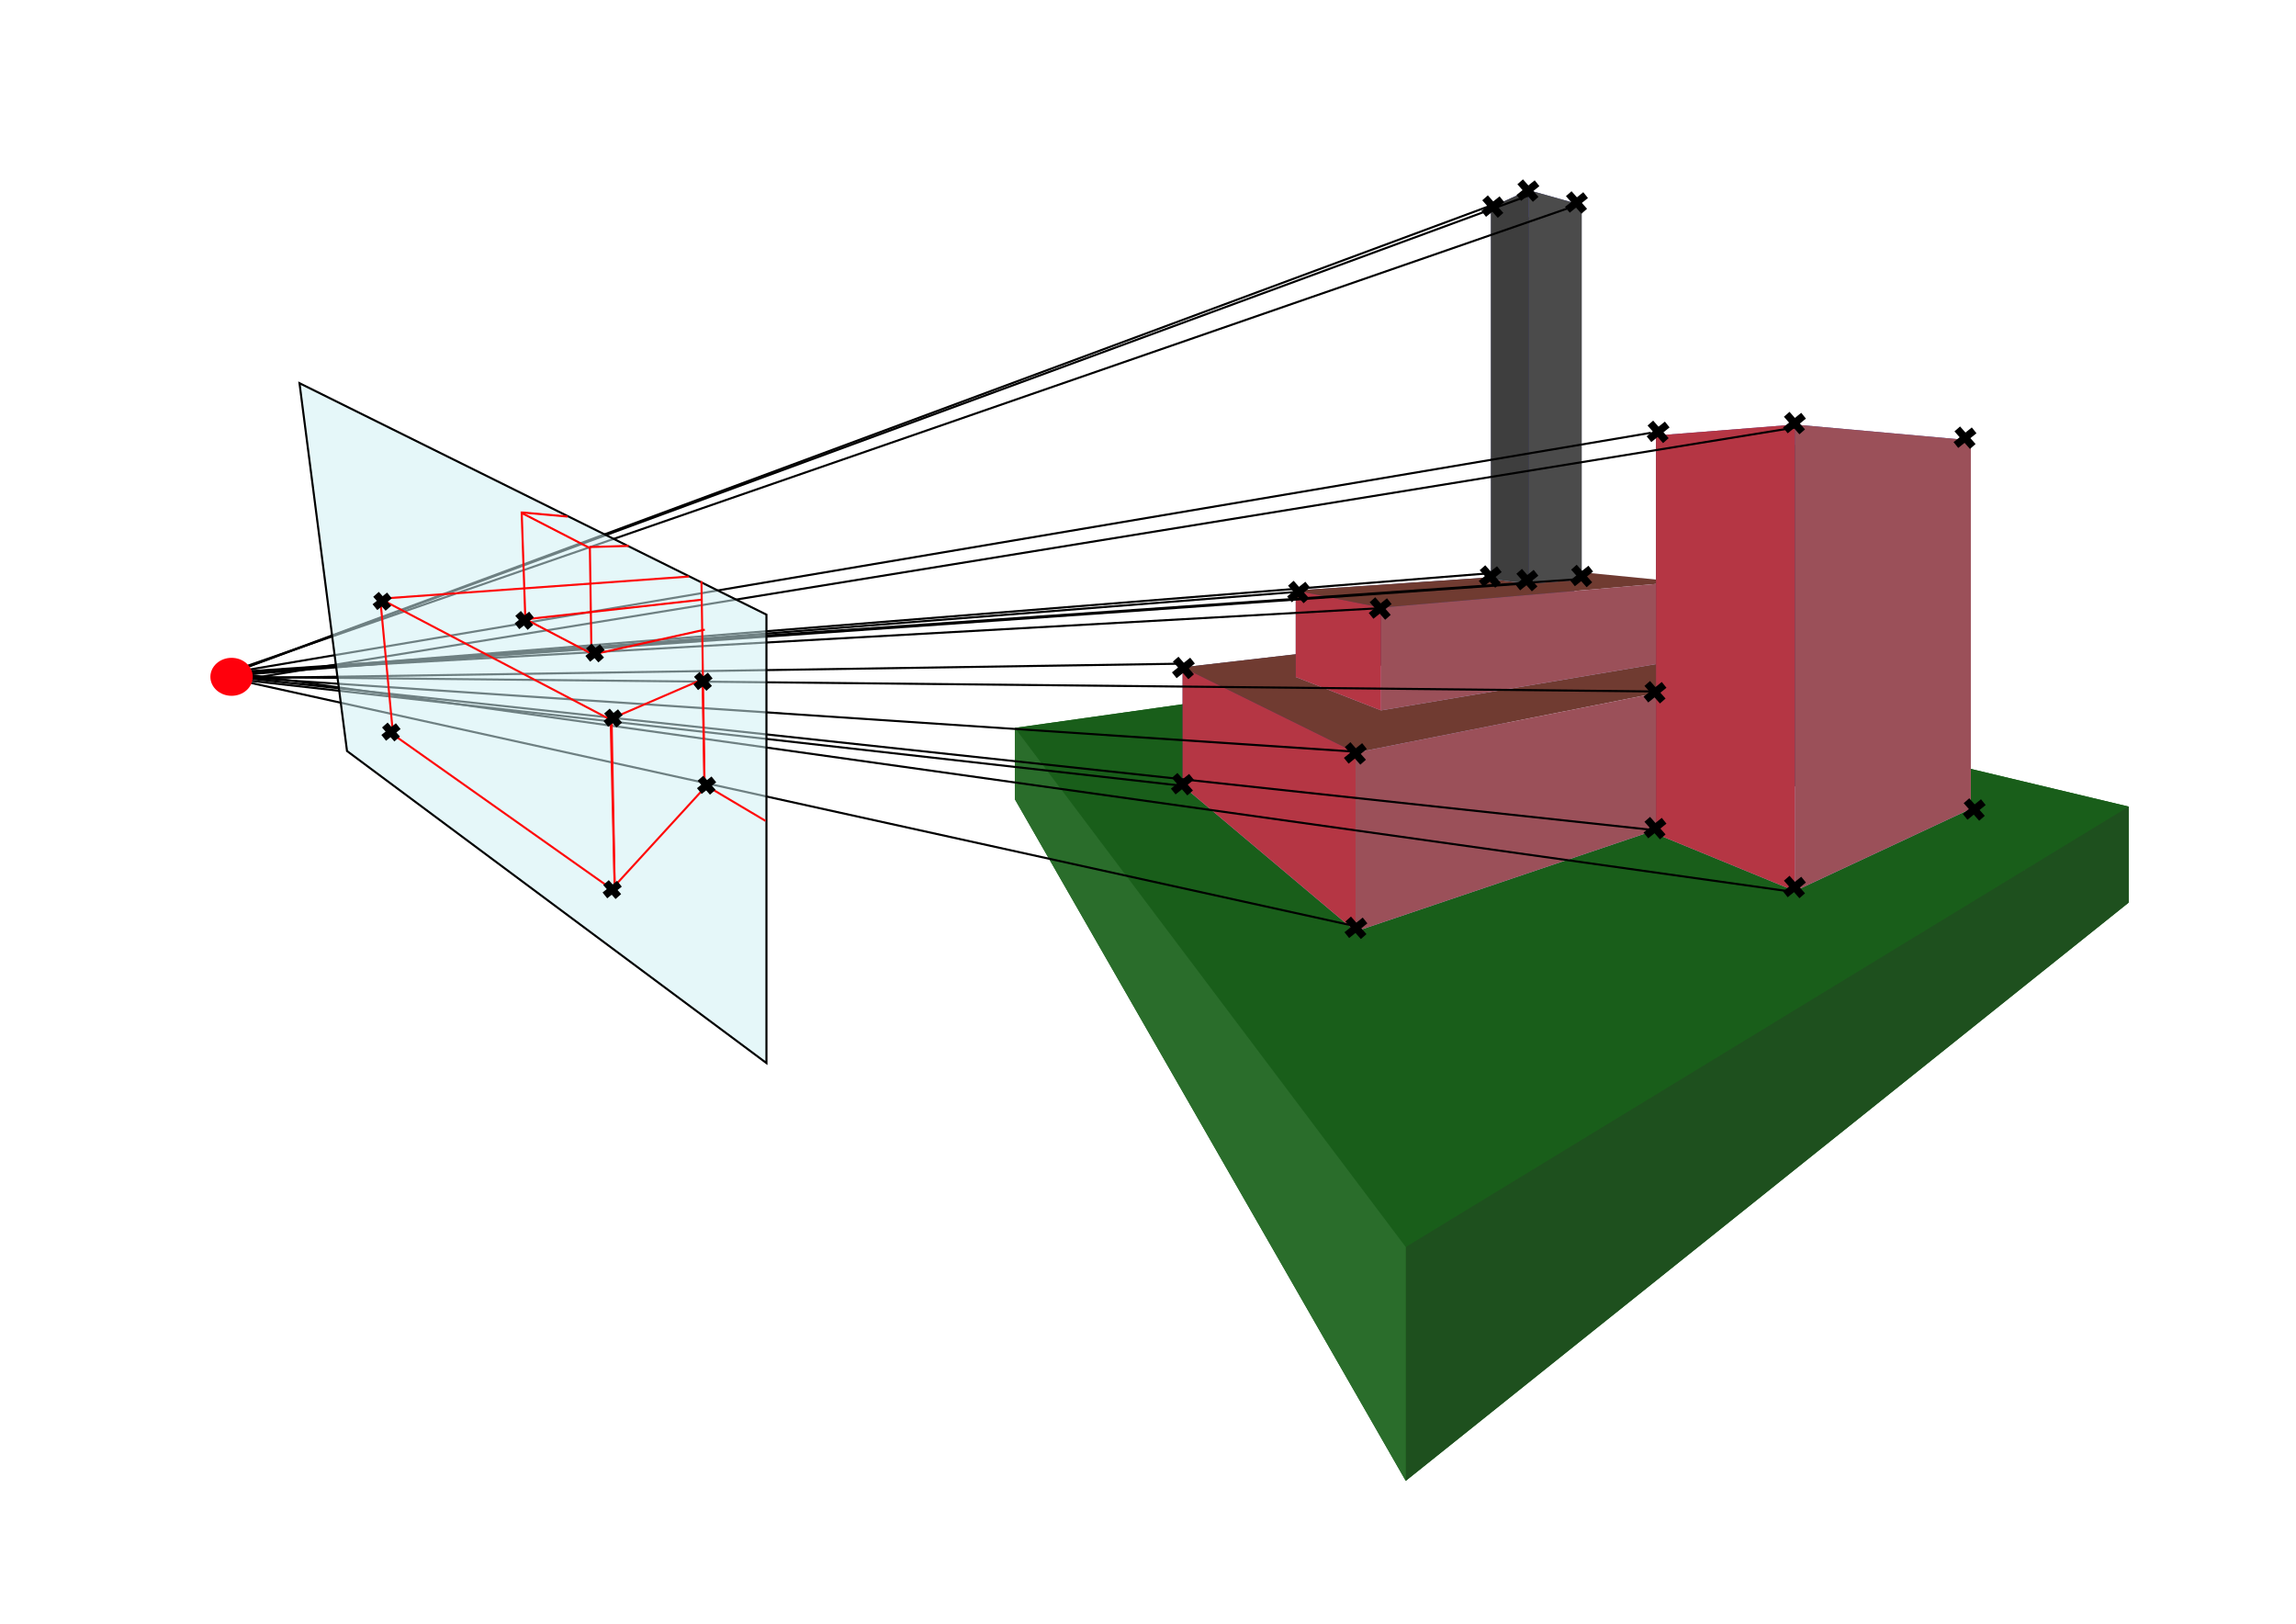 <?xml version="1.0" encoding="UTF-8" standalone="no"?>
<!-- Created with Inkscape (http://www.inkscape.org/) -->

<svg
   xmlns:dc="http://purl.org/dc/elements/1.1/"
   xmlns:cc="http://creativecommons.org/ns#"
   xmlns:rdf="http://www.w3.org/1999/02/22-rdf-syntax-ns#"
   xmlns:svg="http://www.w3.org/2000/svg"
   xmlns="http://www.w3.org/2000/svg"
   xmlns:sodipodi="http://sodipodi.sourceforge.net/DTD/sodipodi-0.dtd"
   xmlns:inkscape="http://www.inkscape.org/namespaces/inkscape"
   width="297mm"
   height="210mm"
   viewBox="0 0 297 210"
   version="1.1"
   id="svg8"
   sodipodi:docname="Projection1.svg"
   inkscape:version="0.92.4 (5da689c313, 2019-01-14)">
  <defs
     id="defs2">
    <inkscape:perspective
       sodipodi:type="inkscape:persp3d"
       inkscape:vp_x="93.560478 : 139.69501 : 1"
       inkscape:vp_y="0 : 779.28796 : 0"
       inkscape:vp_z="325.009 : 139.69501 : 1"
       inkscape:persp3d-origin="209.28474 : 112.41993 : 1"
       id="perspective831" />
  </defs>
  <sodipodi:namedview
     id="base"
     pagecolor="#ffffff"
     bordercolor="#666666"
     borderopacity="1.0"
     inkscape:pageopacity="0.0"
     inkscape:pageshadow="2"
     inkscape:zoom="0.98994949"
     inkscape:cx="511.14563"
     inkscape:cy="426.0267"
     inkscape:document-units="mm"
     inkscape:current-layer="layer1"
     showgrid="false"
     inkscape:window-width="1920"
     inkscape:window-height="1017"
     inkscape:window-x="-8"
     inkscape:window-y="-8"
     inkscape:window-maximized="1"
     inkscape:snap-global="false" />
  <g
     inkscape:label="Layer 1"
     inkscape:groupmode="layer"
     id="layer1"
     transform="translate(0,-87)">
    <path
       inkscape:connector-curvature="0"
       id="path1007"
       style="fill:#195e1a;fill-opacity:1;fill-rule:evenodd;stroke:none;stroke-width:2.842;stroke-linejoin:round;stroke-miterlimit:4;stroke-dasharray:7.294, 7.294;stroke-dashoffset:0;stroke-opacity:1"
       d="m 131.278,181.141 v 9.233 l 63.752,-11.804 v -6.42 z" />
    <path
       inkscape:connector-curvature="0"
       id="path1009"
       style="fill:#195e1a;fill-opacity:1;fill-rule:evenodd;stroke:none;stroke-width:2.842;stroke-linejoin:round;stroke-miterlimit:4;stroke-dasharray:7.294, 7.294;stroke-dashoffset:0;stroke-opacity:1"
       d="m 131.278,190.374 50.562,88.151 93.517,-74.788 -80.327,-25.167 z" />
    <path
       inkscape:connector-curvature="0"
       id="path1011"
       style="fill:#195e1a;fill-opacity:1;fill-rule:evenodd;stroke:none;stroke-width:2.842;stroke-linejoin:round;stroke-miterlimit:4;stroke-dasharray:7.294, 7.294;stroke-dashoffset:0;stroke-opacity:1"
       d="m 195.029,172.151 80.327,19.168 v 12.418 l -80.327,-25.167 z" />
    <path
       inkscape:connector-curvature="0"
       id="path1013"
       style="fill:#195e1a;fill-opacity:1;fill-rule:evenodd;stroke:none;stroke-width:2.842;stroke-linejoin:round;stroke-miterlimit:4;stroke-dasharray:7.294, 7.294;stroke-dashoffset:0;stroke-opacity:1"
       d="m 131.278,181.141 50.562,67.141 93.517,-56.963 -80.327,-19.168 z" />
    <path
       inkscape:connector-curvature="0"
       id="path1015"
       style="fill:#1e501e;fill-opacity:1;fill-rule:evenodd;stroke:none;stroke-width:2.842;stroke-linejoin:round;stroke-miterlimit:4;stroke-dasharray:7.294, 7.294;stroke-dashoffset:0;stroke-opacity:1"
       d="m 181.84,248.282 v 30.243 l 93.517,-74.788 v -12.418 z" />
    <path
       inkscape:connector-curvature="0"
       id="path1017"
       style="fill:#2a6d2b;fill-opacity:1;fill-rule:evenodd;stroke:none;stroke-width:2.842;stroke-linejoin:round;stroke-miterlimit:4;stroke-dasharray:7.294, 7.294;stroke-dashoffset:0;stroke-opacity:1"
       d="m 131.278,181.141 50.562,67.141 v 30.243 l -50.562,-88.151 z" />
    <path
       inkscape:connector-curvature="0"
       id="path933"
       style="fill:#353564;fill-opacity:1;fill-rule:evenodd;stroke:none;stroke-width:2.842;stroke-linejoin:round;stroke-miterlimit:4;stroke-dasharray:7.294, 7.294;stroke-dashoffset:0;stroke-opacity:1"
       d="m 152.977,173.307 v 15.319 l 41.451,-8.176 v -11.933 z" />
    <path
       inkscape:connector-curvature="0"
       id="path935"
       style="fill:#afafde;fill-opacity:1;fill-rule:evenodd;stroke:none;stroke-width:2.842;stroke-linejoin:round;stroke-miterlimit:4;stroke-dasharray:7.294, 7.294;stroke-dashoffset:0;stroke-opacity:1"
       d="m 152.977,188.626 22.373,18.844 49.526,-16.743 -30.448,-10.277 z" />
    <path
       inkscape:connector-curvature="0"
       id="path937"
       style="fill:#e9e9ff;fill-opacity:1;fill-rule:evenodd;stroke:none;stroke-width:2.842;stroke-linejoin:round;stroke-miterlimit:4;stroke-dasharray:7.294, 7.294;stroke-dashoffset:0;stroke-opacity:1"
       d="m 194.428,168.516 30.448,6.021 v 16.189 l -30.448,-10.277 z" />
    <path
       inkscape:connector-curvature="0"
       id="path939"
       style="fill:#703b31;fill-opacity:1;fill-rule:evenodd;stroke:none;stroke-width:2.842;stroke-linejoin:round;stroke-miterlimit:4;stroke-dasharray:7.294, 7.294;stroke-dashoffset:0;stroke-opacity:1"
       d="m 152.977,173.307 22.373,11.04 49.526,-9.809 -30.448,-6.021 z" />
    <path
       inkscape:connector-curvature="0"
       id="path941"
       style="fill:#9b5059;fill-opacity:1;fill-rule:evenodd;stroke:none;stroke-width:2.842;stroke-linejoin:round;stroke-miterlimit:4;stroke-dasharray:7.294, 7.294;stroke-dashoffset:0;stroke-opacity:1"
       d="m 175.35,184.346 v 23.123 l 49.526,-16.743 v -16.189 z" />
    <path
       inkscape:connector-curvature="0"
       id="path943"
       style="fill:#b53644;fill-opacity:1;fill-rule:evenodd;stroke:none;stroke-width:2.842;stroke-linejoin:round;stroke-miterlimit:4;stroke-dasharray:7.294, 7.294;stroke-dashoffset:0;stroke-opacity:1"
       d="m 152.977,173.307 22.373,11.04 v 23.123 l -22.373,-18.844 z" />
    <path
       inkscape:connector-curvature="0"
       id="path961"
       style="fill:#353564;fill-opacity:1;fill-rule:evenodd;stroke:none;stroke-width:2.842;stroke-linejoin:round;stroke-miterlimit:4;stroke-dasharray:7.294, 7.294;stroke-dashoffset:0;stroke-opacity:1"
       d="m 167.61,163.375 v 11.185 l 36.086,-4.785 v -8.851 z" />
    <path
       inkscape:connector-curvature="0"
       id="path963"
       style="fill:#afafde;fill-opacity:1;fill-rule:evenodd;stroke:none;stroke-width:2.842;stroke-linejoin:round;stroke-miterlimit:4;stroke-dasharray:7.294, 7.294;stroke-dashoffset:0;stroke-opacity:1"
       d="m 167.61,174.56 11.029,4.318 38.629,-6.501 -13.572,-2.601 z" />
    <path
       inkscape:connector-curvature="0"
       id="path965"
       style="fill:#e9e9ff;fill-opacity:1;fill-rule:evenodd;stroke:none;stroke-width:2.842;stroke-linejoin:round;stroke-miterlimit:4;stroke-dasharray:7.294, 7.294;stroke-dashoffset:0;stroke-opacity:1"
       d="m 203.696,160.925 13.572,1.332 v 10.12 l -13.572,-2.601 z" />
    <path
       inkscape:connector-curvature="0"
       id="path967"
       style="fill:#703b31;fill-opacity:1;fill-rule:evenodd;stroke:none;stroke-width:2.842;stroke-linejoin:round;stroke-miterlimit:4;stroke-dasharray:7.294, 7.294;stroke-dashoffset:0;stroke-opacity:1"
       d="m 167.61,163.375 11.029,2.211 38.629,-3.329 -13.572,-1.332 z" />
    <path
       inkscape:connector-curvature="0"
       id="path969"
       style="fill:#9b5059;fill-opacity:1;fill-rule:evenodd;stroke:none;stroke-width:2.842;stroke-linejoin:round;stroke-miterlimit:4;stroke-dasharray:7.294, 7.294;stroke-dashoffset:0;stroke-opacity:1"
       d="m 178.639,165.587 v 13.292 l 38.629,-6.501 v -10.12 z" />
    <path
       inkscape:connector-curvature="0"
       id="path971"
       style="fill:#b53644;fill-opacity:1;fill-rule:evenodd;stroke:none;stroke-width:2.842;stroke-linejoin:round;stroke-miterlimit:4;stroke-dasharray:7.294, 7.294;stroke-dashoffset:0;stroke-opacity:1"
       d="m 167.61,163.375 11.029,2.211 v 13.292 l -11.029,-4.318 z" />
    <path
       inkscape:connector-curvature="0"
       id="path947"
       style="fill:#353564;fill-opacity:1;fill-rule:evenodd;stroke:none;stroke-width:2.842;stroke-linejoin:round;stroke-miterlimit:4;stroke-dasharray:7.294, 7.294;stroke-dashoffset:0;stroke-opacity:1"
       d="m 214.213,143.328 v 51.526 l 23.379,-8 v -41.988 z" />
    <path
       inkscape:connector-curvature="0"
       id="path949"
       style="fill:#afafde;fill-opacity:1;fill-rule:evenodd;stroke:none;stroke-width:2.842;stroke-linejoin:round;stroke-miterlimit:4;stroke-dasharray:7.294, 7.294;stroke-dashoffset:0;stroke-opacity:1"
       d="m 214.213,194.853 17.968,7.385 22.759,-10.632 -17.348,-4.753 z" />
    <path
       inkscape:connector-curvature="0"
       id="path951"
       style="fill:#e9e9ff;fill-opacity:1;fill-rule:evenodd;stroke:none;stroke-width:2.842;stroke-linejoin:round;stroke-miterlimit:4;stroke-dasharray:7.294, 7.294;stroke-dashoffset:0;stroke-opacity:1"
       d="m 237.591,144.865 17.348,-0.914 v 47.655 l -17.348,-4.753 z" />
    <path
       inkscape:connector-curvature="0"
       id="path953"
       style="fill:#4d4d9f;fill-opacity:1;fill-rule:evenodd;stroke:none;stroke-width:2.842;stroke-linejoin:round;stroke-miterlimit:4;stroke-dasharray:7.294, 7.294;stroke-dashoffset:0;stroke-opacity:1"
       d="m 214.213,143.328 17.968,-1.42 22.759,2.044 -17.348,0.914 z" />
    <path
       inkscape:connector-curvature="0"
       id="path955"
       style="fill:#9b5059;fill-opacity:1;fill-rule:evenodd;stroke:none;stroke-width:2.842;stroke-linejoin:round;stroke-miterlimit:4;stroke-dasharray:7.294, 7.294;stroke-dashoffset:0;stroke-opacity:1"
       d="m 232.18,141.908 v 60.33 l 22.759,-10.632 v -47.655 z" />
    <path
       inkscape:connector-curvature="0"
       id="path957"
       style="fill:#b53644;fill-opacity:1;fill-rule:evenodd;stroke:none;stroke-width:2.842;stroke-linejoin:round;stroke-miterlimit:4;stroke-dasharray:7.294, 7.294;stroke-dashoffset:0;stroke-opacity:1"
       d="m 214.213,143.328 17.968,-1.42 v 60.33 l -17.968,-7.385 z" />
    <path
       inkscape:connector-curvature="0"
       id="path975"
       style="fill:#353564;fill-opacity:1;fill-rule:evenodd;stroke:none;stroke-width:2.842;stroke-linejoin:round;stroke-miterlimit:4;stroke-dasharray:7.294, 7.294;stroke-dashoffset:0;stroke-opacity:1"
       d="m 192.865,113.792 v 48.106 l 6.735,-0.468 v -45.911 z" />
    <path
       inkscape:connector-curvature="0"
       id="path977"
       style="fill:#afafde;fill-opacity:1;fill-rule:evenodd;stroke:none;stroke-width:2.842;stroke-linejoin:round;stroke-miterlimit:4;stroke-dasharray:7.294, 7.294;stroke-dashoffset:0;stroke-opacity:1"
       d="m 192.865,161.898 4.871,0.597 6.873,-0.523 -5.01,-0.542 z" />
    <path
       inkscape:connector-curvature="0"
       id="path979"
       style="fill:#e9e9ff;fill-opacity:1;fill-rule:evenodd;stroke:none;stroke-width:2.842;stroke-linejoin:round;stroke-miterlimit:4;stroke-dasharray:7.294, 7.294;stroke-dashoffset:0;stroke-opacity:1"
       d="m 199.6,115.518 5.01,-1.998 v 48.451 l -5.01,-0.542 z" />
    <path
       inkscape:connector-curvature="0"
       id="path981"
       style="fill:#4d4d9f;fill-opacity:1;fill-rule:evenodd;stroke:none;stroke-width:2.842;stroke-linejoin:round;stroke-miterlimit:4;stroke-dasharray:7.294, 7.294;stroke-dashoffset:0;stroke-opacity:1"
       d="m 192.865,113.792 4.871,-2.2 6.873,1.928 -5.01,1.998 z" />
    <path
       inkscape:connector-curvature="0"
       id="path983"
       style="fill:#4b4b4b;fill-opacity:1;fill-rule:evenodd;stroke:none;stroke-width:2.842;stroke-linejoin:round;stroke-miterlimit:4;stroke-dasharray:7.294, 7.294;stroke-dashoffset:0;stroke-opacity:1"
       d="m 197.736,111.592 v 50.902 l 6.873,-0.523 v -48.451 z" />
    <path
       inkscape:connector-curvature="0"
       id="path985"
       style="fill:#3e3e3e;fill-opacity:1;fill-rule:evenodd;stroke:none;stroke-width:2.842;stroke-linejoin:round;stroke-miterlimit:4;stroke-dasharray:7.294, 7.294;stroke-dashoffset:0;stroke-opacity:1"
       d="m 192.865,113.792 4.871,-2.2 v 50.902 l -4.871,-0.597 z" />
    <g
       id="g1039">
      <path
         inkscape:connector-curvature="0"
         id="path1033"
         d="m 174.321,183.307 2.005,2.272"
         style="fill:none;stroke:#000000;stroke-width:0.965;stroke-linecap:butt;stroke-linejoin:miter;stroke-opacity:1;stroke-miterlimit:4;stroke-dasharray:none" />
      <path
         style="fill:none;stroke:#000000;stroke-width:0.965;stroke-linecap:butt;stroke-linejoin:miter;stroke-miterlimit:4;stroke-dasharray:none;stroke-opacity:1"
         d="m 176.503,183.492 -2.36,1.9"
         id="path1035"
         inkscape:connector-curvature="0" />
    </g>
    <g
       transform="translate(-22.244,-11.055)"
       id="g1039-9">
      <path
         inkscape:connector-curvature="0"
         id="path1033-8"
         d="m 174.321,183.307 2.005,2.272"
         style="fill:none;stroke:#000000;stroke-width:0.965;stroke-linecap:butt;stroke-linejoin:miter;stroke-miterlimit:4;stroke-dasharray:none;stroke-opacity:1" />
      <path
         style="fill:none;stroke:#000000;stroke-width:0.965;stroke-linecap:butt;stroke-linejoin:miter;stroke-miterlimit:4;stroke-dasharray:none;stroke-opacity:1"
         d="m 176.503,183.492 -2.36,1.9"
         id="path1035-0"
         inkscape:connector-curvature="0" />
    </g>
    <g
       transform="translate(0.073,22.554)"
       id="g1039-9-8">
      <path
         inkscape:connector-curvature="0"
         id="path1033-8-4"
         d="m 174.321,183.307 2.005,2.272"
         style="fill:none;stroke:#000000;stroke-width:0.965;stroke-linecap:butt;stroke-linejoin:miter;stroke-miterlimit:4;stroke-dasharray:none;stroke-opacity:1" />
      <path
         style="fill:none;stroke:#000000;stroke-width:0.965;stroke-linecap:butt;stroke-linejoin:miter;stroke-miterlimit:4;stroke-dasharray:none;stroke-opacity:1"
         d="m 176.503,183.492 -2.36,1.9"
         id="path1035-0-6"
         inkscape:connector-curvature="0" />
    </g>
    <g
       transform="translate(-22.378,3.979)"
       id="g1039-9-8-1">
      <path
         inkscape:connector-curvature="0"
         id="path1033-8-4-2"
         d="m 174.321,183.307 2.005,2.272"
         style="fill:none;stroke:#000000;stroke-width:0.965;stroke-linecap:butt;stroke-linejoin:miter;stroke-miterlimit:4;stroke-dasharray:none;stroke-opacity:1" />
      <path
         style="fill:none;stroke:#000000;stroke-width:0.965;stroke-linecap:butt;stroke-linejoin:miter;stroke-miterlimit:4;stroke-dasharray:none;stroke-opacity:1"
         d="m 176.503,183.492 -2.36,1.9"
         id="path1035-0-6-7"
         inkscape:connector-curvature="0" />
    </g>
    <g
       transform="translate(-7.344,-20.877)"
       id="g1039-9-8-1-3">
      <path
         inkscape:connector-curvature="0"
         id="path1033-8-4-2-9"
         d="m 174.321,183.307 2.005,2.272"
         style="fill:none;stroke:#000000;stroke-width:0.965;stroke-linecap:butt;stroke-linejoin:miter;stroke-miterlimit:4;stroke-dasharray:none;stroke-opacity:1" />
      <path
         style="fill:none;stroke:#000000;stroke-width:0.965;stroke-linecap:butt;stroke-linejoin:miter;stroke-miterlimit:4;stroke-dasharray:none;stroke-opacity:1"
         d="m 176.503,183.492 -2.36,1.9"
         id="path1035-0-6-7-5"
         inkscape:connector-curvature="0" />
    </g>
    <g
       transform="translate(3.213,-18.739)"
       id="g1039-9-8-1-3-9">
      <path
         inkscape:connector-curvature="0"
         id="path1033-8-4-2-9-6"
         d="m 174.321,183.307 2.005,2.272"
         style="fill:none;stroke:#000000;stroke-width:0.965;stroke-linecap:butt;stroke-linejoin:miter;stroke-miterlimit:4;stroke-dasharray:none;stroke-opacity:1" />
      <path
         style="fill:none;stroke:#000000;stroke-width:0.965;stroke-linecap:butt;stroke-linejoin:miter;stroke-miterlimit:4;stroke-dasharray:none;stroke-opacity:1"
         d="m 176.503,183.492 -2.36,1.9"
         id="path1035-0-6-7-5-7"
         inkscape:connector-curvature="0" />
    </g>
    <g
       transform="translate(38.76,-7.914)"
       id="g1039-9-8-1-3-9-9">
      <path
         inkscape:connector-curvature="0"
         id="path1033-8-4-2-9-6-7"
         d="m 174.321,183.307 2.005,2.272"
         style="fill:none;stroke:#000000;stroke-width:0.965;stroke-linecap:butt;stroke-linejoin:miter;stroke-miterlimit:4;stroke-dasharray:none;stroke-opacity:1" />
      <path
         style="fill:none;stroke:#000000;stroke-width:0.965;stroke-linecap:butt;stroke-linejoin:miter;stroke-miterlimit:4;stroke-dasharray:none;stroke-opacity:1"
         d="m 176.503,183.492 -2.36,1.9"
         id="path1035-0-6-7-5-7-6"
         inkscape:connector-curvature="0" />
    </g>
    <g
       transform="translate(38.76,9.659)"
       id="g1039-9-8-1-3-9-9-6">
      <path
         inkscape:connector-curvature="0"
         id="path1033-8-4-2-9-6-7-5"
         d="m 174.321,183.307 2.005,2.272"
         style="fill:none;stroke:#000000;stroke-width:0.965;stroke-linecap:butt;stroke-linejoin:miter;stroke-miterlimit:4;stroke-dasharray:none;stroke-opacity:1" />
      <path
         style="fill:none;stroke:#000000;stroke-width:0.965;stroke-linecap:butt;stroke-linejoin:miter;stroke-miterlimit:4;stroke-dasharray:none;stroke-opacity:1"
         d="m 176.503,183.492 -2.36,1.9"
         id="path1035-0-6-7-5-7-6-5"
         inkscape:connector-curvature="0" />
    </g>
    <g
       transform="translate(17.445,-22.881)"
       id="g1039-9-8-1-3-9-9-6-5">
      <path
         inkscape:connector-curvature="0"
         id="path1033-8-4-2-9-6-7-5-8"
         d="m 174.321,183.307 2.005,2.272"
         style="fill:none;stroke:#000000;stroke-width:0.965;stroke-linecap:butt;stroke-linejoin:miter;stroke-miterlimit:4;stroke-dasharray:none;stroke-opacity:1" />
      <path
         style="fill:none;stroke:#000000;stroke-width:0.965;stroke-linecap:butt;stroke-linejoin:miter;stroke-miterlimit:4;stroke-dasharray:none;stroke-opacity:1"
         d="m 176.503,183.492 -2.36,1.9"
         id="path1035-0-6-7-5-7-6-5-3"
         inkscape:connector-curvature="0" />
    </g>
    <g
       transform="translate(22.189,-22.414)"
       id="g1039-9-8-1-3-9-9-6-5-8">
      <path
         inkscape:connector-curvature="0"
         id="path1033-8-4-2-9-6-7-5-8-9"
         d="m 174.321,183.307 2.005,2.272"
         style="fill:none;stroke:#000000;stroke-width:0.965;stroke-linecap:butt;stroke-linejoin:miter;stroke-miterlimit:4;stroke-dasharray:none;stroke-opacity:1" />
      <path
         style="fill:none;stroke:#000000;stroke-width:0.965;stroke-linecap:butt;stroke-linejoin:miter;stroke-miterlimit:4;stroke-dasharray:none;stroke-opacity:1"
         d="m 176.503,183.492 -2.36,1.9"
         id="path1035-0-6-7-5-7-6-5-3-1"
         inkscape:connector-curvature="0" />
    </g>
    <g
       transform="translate(29.272,-22.948)"
       id="g1039-9-8-1-3-9-9-6-5-8-9">
      <path
         inkscape:connector-curvature="0"
         id="path1033-8-4-2-9-6-7-5-8-9-1"
         d="m 174.321,183.307 2.005,2.272"
         style="fill:none;stroke:#000000;stroke-width:0.965;stroke-linecap:butt;stroke-linejoin:miter;stroke-miterlimit:4;stroke-dasharray:none;stroke-opacity:1" />
      <path
         style="fill:none;stroke:#000000;stroke-width:0.965;stroke-linecap:butt;stroke-linejoin:miter;stroke-miterlimit:4;stroke-dasharray:none;stroke-opacity:1"
         d="m 176.503,183.492 -2.36,1.9"
         id="path1035-0-6-7-5-7-6-5-3-1-3"
         inkscape:connector-curvature="0" />
    </g>
    <g
       transform="translate(17.779,-70.723)"
       id="g1039-9-8-1-3-9-9-6-5-8-9-7">
      <path
         inkscape:connector-curvature="0"
         id="path1033-8-4-2-9-6-7-5-8-9-1-6"
         d="m 174.321,183.307 2.005,2.272"
         style="fill:none;stroke:#000000;stroke-width:0.965;stroke-linecap:butt;stroke-linejoin:miter;stroke-miterlimit:4;stroke-dasharray:none;stroke-opacity:1" />
      <path
         style="fill:none;stroke:#000000;stroke-width:0.965;stroke-linecap:butt;stroke-linejoin:miter;stroke-miterlimit:4;stroke-dasharray:none;stroke-opacity:1"
         d="m 176.503,183.492 -2.36,1.9"
         id="path1035-0-6-7-5-7-6-5-3-1-3-9"
         inkscape:connector-curvature="0" />
    </g>
    <g
       transform="translate(22.323,-72.794)"
       id="g1039-9-8-1-3-9-9-6-5-8-9-7-4">
      <path
         inkscape:connector-curvature="0"
         id="path1033-8-4-2-9-6-7-5-8-9-1-6-8"
         d="m 174.321,183.307 2.005,2.272"
         style="fill:none;stroke:#000000;stroke-width:0.965;stroke-linecap:butt;stroke-linejoin:miter;stroke-miterlimit:4;stroke-dasharray:none;stroke-opacity:1" />
      <path
         style="fill:none;stroke:#000000;stroke-width:0.965;stroke-linecap:butt;stroke-linejoin:miter;stroke-miterlimit:4;stroke-dasharray:none;stroke-opacity:1"
         d="m 176.503,183.492 -2.36,1.9"
         id="path1035-0-6-7-5-7-6-5-3-1-3-9-7"
         inkscape:connector-curvature="0" />
    </g>
    <g
       transform="translate(28.604,-71.257)"
       id="g1039-9-8-1-3-9-9-6-5-8-9-7-4-2">
      <path
         inkscape:connector-curvature="0"
         id="path1033-8-4-2-9-6-7-5-8-9-1-6-8-0"
         d="m 174.321,183.307 2.005,2.272"
         style="fill:none;stroke:#000000;stroke-width:0.965;stroke-linecap:butt;stroke-linejoin:miter;stroke-miterlimit:4;stroke-dasharray:none;stroke-opacity:1" />
      <path
         style="fill:none;stroke:#000000;stroke-width:0.965;stroke-linecap:butt;stroke-linejoin:miter;stroke-miterlimit:4;stroke-dasharray:none;stroke-opacity:1"
         d="m 176.503,183.492 -2.36,1.9"
         id="path1035-0-6-7-5-7-6-5-3-1-3-9-7-6"
         inkscape:connector-curvature="0" />
    </g>
    <g
       transform="translate(39.161,-41.59)"
       id="g1039-9-8-1-3-9-9-6-5-8-9-7-4-2-6">
      <path
         inkscape:connector-curvature="0"
         id="path1033-8-4-2-9-6-7-5-8-9-1-6-8-0-0"
         d="m 174.321,183.307 2.005,2.272"
         style="fill:none;stroke:#000000;stroke-width:0.965;stroke-linecap:butt;stroke-linejoin:miter;stroke-miterlimit:4;stroke-dasharray:none;stroke-opacity:1" />
      <path
         style="fill:none;stroke:#000000;stroke-width:0.965;stroke-linecap:butt;stroke-linejoin:miter;stroke-miterlimit:4;stroke-dasharray:none;stroke-opacity:1"
         d="m 176.503,183.492 -2.36,1.9"
         id="path1035-0-6-7-5-7-6-5-3-1-3-9-7-6-2"
         inkscape:connector-curvature="0" />
    </g>
    <g
       transform="translate(56.801,-42.726)"
       id="g1039-9-8-1-3-9-9-6-5-8-9-7-4-2-6-9">
      <path
         inkscape:connector-curvature="0"
         id="path1033-8-4-2-9-6-7-5-8-9-1-6-8-0-0-6"
         d="m 174.321,183.307 2.005,2.272"
         style="fill:none;stroke:#000000;stroke-width:0.965;stroke-linecap:butt;stroke-linejoin:miter;stroke-miterlimit:4;stroke-dasharray:none;stroke-opacity:1" />
      <path
         style="fill:none;stroke:#000000;stroke-width:0.965;stroke-linecap:butt;stroke-linejoin:miter;stroke-miterlimit:4;stroke-dasharray:none;stroke-opacity:1"
         d="m 176.503,183.492 -2.36,1.9"
         id="path1035-0-6-7-5-7-6-5-3-1-3-9-7-6-2-1"
         inkscape:connector-curvature="0" />
    </g>
    <g
       transform="translate(78.863,-40.834)"
       id="g1039-9-8-1-3-9-9-6-5-8-9-7-4-2-6-9-1">
      <path
         inkscape:connector-curvature="0"
         id="path1033-8-4-2-9-6-7-5-8-9-1-6-8-0-0-6-8"
         d="m 174.321,183.307 2.005,2.272"
         style="fill:none;stroke:#000000;stroke-width:0.965;stroke-linecap:butt;stroke-linejoin:miter;stroke-miterlimit:4;stroke-dasharray:none;stroke-opacity:1" />
      <path
         style="fill:none;stroke:#000000;stroke-width:0.965;stroke-linecap:butt;stroke-linejoin:miter;stroke-miterlimit:4;stroke-dasharray:none;stroke-opacity:1"
         d="m 176.503,183.492 -2.36,1.9"
         id="path1035-0-6-7-5-7-6-5-3-1-3-9-7-6-2-1-4"
         inkscape:connector-curvature="0" />
    </g>
    <g
       transform="translate(56.801,17.276)"
       id="g1039-9-8-1-3-9-9-6-5-8-9-7-4-2-6-9-3">
      <path
         inkscape:connector-curvature="0"
         id="path1033-8-4-2-9-6-7-5-8-9-1-6-8-0-0-6-4"
         d="m 174.321,183.307 2.005,2.272"
         style="fill:none;stroke:#000000;stroke-width:0.965;stroke-linecap:butt;stroke-linejoin:miter;stroke-miterlimit:4;stroke-dasharray:none;stroke-opacity:1" />
      <path
         style="fill:none;stroke:#000000;stroke-width:0.965;stroke-linecap:butt;stroke-linejoin:miter;stroke-miterlimit:4;stroke-dasharray:none;stroke-opacity:1"
         d="m 176.503,183.492 -2.36,1.9"
         id="path1035-0-6-7-5-7-6-5-3-1-3-9-7-6-2-1-2"
         inkscape:connector-curvature="0" />
    </g>
    <g
       transform="translate(80.053,7.253)"
       id="g1039-9-8-1-3-9-9-6-5-8-9-7-4-2-6-9-3-4">
      <path
         inkscape:connector-curvature="0"
         id="path1033-8-4-2-9-6-7-5-8-9-1-6-8-0-0-6-4-6"
         d="m 174.321,183.307 2.005,2.272"
         style="fill:none;stroke:#000000;stroke-width:0.965;stroke-linecap:butt;stroke-linejoin:miter;stroke-miterlimit:4;stroke-dasharray:none;stroke-opacity:1" />
      <path
         style="fill:none;stroke:#000000;stroke-width:0.965;stroke-linecap:butt;stroke-linejoin:miter;stroke-miterlimit:4;stroke-dasharray:none;stroke-opacity:1"
         d="m 176.503,183.492 -2.36,1.9"
         id="path1035-0-6-7-5-7-6-5-3-1-3-9-7-6-2-1-2-7"
         inkscape:connector-curvature="0" />
    </g>
    <path
       style="fill:none;stroke:#000000;stroke-width:0.265px;stroke-linecap:butt;stroke-linejoin:miter;stroke-opacity:1"
       d="M 30.238,174.725 152.891,172.835"
       id="path1423"
       inkscape:connector-curvature="0"
       sodipodi:nodetypes="cc" />
    <path
       style="fill:none;stroke:#000000;stroke-width:0.265px;stroke-linecap:butt;stroke-linejoin:miter;stroke-opacity:1"
       d="M 30.333,174.819 152.797,188.615"
       id="path1423-2"
       inkscape:connector-curvature="0"
       sodipodi:nodetypes="cc" />
    <path
       style="fill:none;stroke:#000000;stroke-width:0.265px;stroke-linecap:butt;stroke-linejoin:miter;stroke-opacity:1"
       d="M 30.144,174.819 176.042,206.947"
       id="path1423-2-0"
       inkscape:connector-curvature="0"
       sodipodi:nodetypes="cc" />
    <path
       style="fill:none;stroke:#000000;stroke-width:0.265px;stroke-linecap:butt;stroke-linejoin:miter;stroke-opacity:1"
       d="M 174.625,184.174 30.238,174.536"
       id="path1455"
       inkscape:connector-curvature="0" />
    <path
       style="fill:none;stroke:#000000;stroke-width:0.265px;stroke-linecap:butt;stroke-linejoin:miter;stroke-opacity:1"
       d="M 167.443,163.574 30.238,174.347"
       id="path1457"
       inkscape:connector-curvature="0"
       sodipodi:nodetypes="cc" />
    <path
       style="fill:none;stroke:#000000;stroke-width:0.265px;stroke-linecap:butt;stroke-linejoin:miter;stroke-opacity:1"
       d="M 29.86,173.969 178.594,165.653"
       id="path1459"
       inkscape:connector-curvature="0" />
    <path
       style="fill:none;stroke:#000000;stroke-width:0.265px;stroke-linecap:butt;stroke-linejoin:miter;stroke-opacity:1"
       d="M 213.746,176.426 30.049,174.536 214.124,194.379"
       id="path1461"
       inkscape:connector-curvature="0" />
    <path
       style="fill:none;stroke:#000000;stroke-width:0.265px;stroke-linecap:butt;stroke-linejoin:miter;stroke-opacity:1"
       d="M 231.699,202.317 30.049,173.969 213.557,142.975"
       id="path1463"
       inkscape:connector-curvature="0" />
    <path
       style="fill:none;stroke:#000000;stroke-width:0.265px;stroke-linecap:butt;stroke-linejoin:miter;stroke-opacity:1"
       d="M 31.372,174.914 232.644,142.219"
       id="path1465"
       inkscape:connector-curvature="0" />
    <path
       style="fill:none;stroke:#000000;stroke-width:0.265px;stroke-linecap:butt;stroke-linejoin:miter;stroke-opacity:1"
       d="M 192.957,161.118 30.238,174.158 197.682,162.44"
       id="path1467"
       inkscape:connector-curvature="0" />
    <path
       style="fill:none;stroke:#000000;stroke-width:0.265px;stroke-linecap:butt;stroke-linejoin:miter;stroke-opacity:1"
       d="M 204.674,161.874 30.049,173.969 192.579,113.682"
       id="path1469"
       inkscape:connector-curvature="0"
       sodipodi:nodetypes="ccc" />
    <path
       style="fill:none;stroke:#000000;stroke-width:0.265px;stroke-linecap:butt;stroke-linejoin:miter;stroke-opacity:1"
       d="M 30.616,173.78 198.06,112.17"
       id="path1471"
       inkscape:connector-curvature="0"
       sodipodi:nodetypes="cc" />
    <path
       style="fill:none;stroke:#000000;stroke-width:0.265px;stroke-linecap:butt;stroke-linejoin:miter;stroke-opacity:1"
       d="M 30.616,173.591 204.107,113.493"
       id="path1473"
       inkscape:connector-curvature="0"
       sodipodi:nodetypes="cc" />
    <ellipse
       style="opacity:1;fill:#ff000c;fill-opacity:1;stroke:none;stroke-width:0.965;stroke-miterlimit:4;stroke-dasharray:none;stroke-dashoffset:0;stroke-opacity:1"
       id="path1421"
       cx="29.955"
       cy="174.536"
       rx="2.74"
       ry="2.457" />
    <path
       style="fill:#cef0f3;fill-opacity:0.533;stroke:#000000;stroke-width:0.265px;stroke-linecap:butt;stroke-linejoin:miter;stroke-opacity:1"
       d="m 38.741,136.558 60.403,29.934 v 57.997 L 44.888,184.132 Z"
       id="path1419"
       inkscape:connector-curvature="0"
       sodipodi:nodetypes="ccccc" />
    <path
       style="fill:none;stroke:#ff0a0a;stroke-width:0.265px;stroke-linecap:butt;stroke-linejoin:miter;stroke-opacity:1"
       d="m 49.188,164.448 29.801,15.635 0.535,22.183 -28.683,-20.273 z"
       id="path1568"
       inkscape:connector-curvature="0"
       sodipodi:nodetypes="ccccc" />
    <path
       style="fill:none;stroke:#ff0a0a;stroke-width:0.265px;stroke-linecap:butt;stroke-linejoin:miter;stroke-opacity:1"
       d="m 79.112,179.936 11.76,-5.078 0.267,14.032 -11.626,12.695 z"
       id="path1570"
       inkscape:connector-curvature="0" />
    <path
       style="fill:none;stroke:#ff0a0a;stroke-width:0.265px;stroke-linecap:butt;stroke-linejoin:miter;stroke-opacity:1"
       d="m 99.023,193.166 -7.884,-4.677 -0.401,-26.326"
       id="path1572"
       inkscape:connector-curvature="0" />
    <path
       style="fill:none;stroke:#ff0a0a;stroke-width:0.265px;stroke-linecap:butt;stroke-linejoin:miter;stroke-opacity:1"
       d="m 49.178,164.434 39.922,-2.868"
       id="path1574"
       inkscape:connector-curvature="0"
       sodipodi:nodetypes="cc" />
    <path
       style="fill:none;stroke:#ff0000;stroke-width:0.265px;stroke-linecap:butt;stroke-linejoin:miter;stroke-opacity:1"
       d="m 91.171,168.437 -14.476,3.202 -8.686,-4.544 22.706,-2.529"
       id="path1576"
       inkscape:connector-curvature="0"
       sodipodi:nodetypes="cccc" />
    <path
       style="fill:none;stroke:#ff0000;stroke-width:0.265px;stroke-linecap:butt;stroke-linejoin:miter;stroke-opacity:1"
       d="m 67.953,167.04 -0.468,-13.698 8.82,4.544 0.2,13.564"
       id="path1578"
       inkscape:connector-curvature="0" />
    <path
       style="fill:none;stroke:#ff0000;stroke-width:0.265px;stroke-linecap:butt;stroke-linejoin:miter;stroke-opacity:1"
       d="m 76.239,157.753 5.093,-0.15"
       id="path1580"
       inkscape:connector-curvature="0"
       sodipodi:nodetypes="cc" />
    <path
       style="fill:none;stroke:#ff0000;stroke-width:0.265px;stroke-linecap:butt;stroke-linejoin:miter;stroke-opacity:1"
       d="m 67.486,153.276 5.947,0.535"
       id="path1582"
       inkscape:connector-curvature="0"
       sodipodi:nodetypes="cc" />
    <g
       transform="matrix(0.797,0,0,0.796,-60.545,55.236)"
       id="g1039-9-8-1-3-9-9-6-6"
       style="stroke-width:1.256">
      <path
         inkscape:connector-curvature="0"
         id="path1033-8-4-2-9-6-7-5-0"
         d="m 174.321,183.307 2.005,2.272"
         style="fill:none;stroke:#000000;stroke-width:1.212;stroke-linecap:butt;stroke-linejoin:miter;stroke-miterlimit:4;stroke-dasharray:none;stroke-opacity:1" />
      <path
         style="fill:none;stroke:#000000;stroke-width:1.212;stroke-linecap:butt;stroke-linejoin:miter;stroke-miterlimit:4;stroke-dasharray:none;stroke-opacity:1"
         d="m 176.503,183.492 -2.36,1.9"
         id="path1035-0-6-7-5-7-6-5-7"
         inkscape:connector-curvature="0" />
    </g>
    <g
       transform="matrix(0.797,0,0,0.796,-48.331,41.741)"
       id="g1039-9-8-1-3-9-9-6-6-7"
       style="stroke-width:1.256">
      <path
         inkscape:connector-curvature="0"
         id="path1033-8-4-2-9-6-7-5-0-4"
         d="m 174.321,183.307 2.005,2.272"
         style="fill:none;stroke:#000000;stroke-width:1.212;stroke-linecap:butt;stroke-linejoin:miter;stroke-miterlimit:4;stroke-dasharray:none;stroke-opacity:1" />
      <path
         style="fill:none;stroke:#000000;stroke-width:1.212;stroke-linecap:butt;stroke-linejoin:miter;stroke-miterlimit:4;stroke-dasharray:none;stroke-opacity:1"
         d="m 176.503,183.492 -2.36,1.9"
         id="path1035-0-6-7-5-7-6-5-7-9"
         inkscape:connector-curvature="0" />
    </g>
    <g
       transform="matrix(0.797,0,0,0.796,-48.799,28.31)"
       id="g1039-9-8-1-3-9-9-6-6-7-7"
       style="stroke-width:1.256">
      <path
         inkscape:connector-curvature="0"
         id="path1033-8-4-2-9-6-7-5-0-4-2"
         d="m 174.321,183.307 2.005,2.272"
         style="fill:none;stroke:#000000;stroke-width:1.212;stroke-linecap:butt;stroke-linejoin:miter;stroke-miterlimit:4;stroke-dasharray:none;stroke-opacity:1" />
      <path
         style="fill:none;stroke:#000000;stroke-width:1.212;stroke-linecap:butt;stroke-linejoin:miter;stroke-miterlimit:4;stroke-dasharray:none;stroke-opacity:1"
         d="m 176.503,183.492 -2.36,1.9"
         id="path1035-0-6-7-5-7-6-5-7-9-1"
         inkscape:connector-curvature="0" />
    </g>
    <g
       transform="matrix(0.797,0,0,0.796,-60.425,33.054)"
       id="g1039-9-8-1-3-9-9-6-6-7-7-7"
       style="stroke-width:1.256">
      <path
         inkscape:connector-curvature="0"
         id="path1033-8-4-2-9-6-7-5-0-4-2-4"
         d="m 174.321,183.307 2.005,2.272"
         style="fill:none;stroke:#000000;stroke-width:1.212;stroke-linecap:butt;stroke-linejoin:miter;stroke-miterlimit:4;stroke-dasharray:none;stroke-opacity:1" />
      <path
         style="fill:none;stroke:#000000;stroke-width:1.212;stroke-linecap:butt;stroke-linejoin:miter;stroke-miterlimit:4;stroke-dasharray:none;stroke-opacity:1"
         d="m 176.503,183.492 -2.36,1.9"
         id="path1035-0-6-7-5-7-6-5-7-9-1-9"
         inkscape:connector-curvature="0" />
    </g>
    <g
       transform="matrix(0.797,0,0,0.796,-90.293,17.954)"
       id="g1039-9-8-1-3-9-9-6-6-7-7-7-2"
       style="stroke-width:1.256">
      <path
         inkscape:connector-curvature="0"
         id="path1033-8-4-2-9-6-7-5-0-4-2-4-8"
         d="m 174.321,183.307 2.005,2.272"
         style="fill:none;stroke:#000000;stroke-width:1.212;stroke-linecap:butt;stroke-linejoin:miter;stroke-miterlimit:4;stroke-dasharray:none;stroke-opacity:1" />
      <path
         style="fill:none;stroke:#000000;stroke-width:1.212;stroke-linecap:butt;stroke-linejoin:miter;stroke-miterlimit:4;stroke-dasharray:none;stroke-opacity:1"
         d="m 176.503,183.492 -2.36,1.9"
         id="path1035-0-6-7-5-7-6-5-7-9-1-9-0"
         inkscape:connector-curvature="0" />
    </g>
    <g
       transform="matrix(0.797,0,0,0.796,-89.157,34.858)"
       id="g1039-9-8-1-3-9-9-6-6-7-7-7-2-1"
       style="stroke-width:1.256">
      <path
         inkscape:connector-curvature="0"
         id="path1033-8-4-2-9-6-7-5-0-4-2-4-8-3"
         d="m 174.321,183.307 2.005,2.272"
         style="fill:none;stroke:#000000;stroke-width:1.212;stroke-linecap:butt;stroke-linejoin:miter;stroke-miterlimit:4;stroke-dasharray:none;stroke-opacity:1" />
      <path
         style="fill:none;stroke:#000000;stroke-width:1.212;stroke-linecap:butt;stroke-linejoin:miter;stroke-miterlimit:4;stroke-dasharray:none;stroke-opacity:1"
         d="m 176.503,183.492 -2.36,1.9"
         id="path1035-0-6-7-5-7-6-5-7-9-1-9-0-8"
         inkscape:connector-curvature="0" />
    </g>
    <g
       transform="matrix(0.797,0,0,0.796,-71.918,20.426)"
       id="g1039-9-8-1-3-9-9-6-6-7-7-7-2-1-7"
       style="stroke-width:1.256">
      <path
         inkscape:connector-curvature="0"
         id="path1033-8-4-2-9-6-7-5-0-4-2-4-8-3-7"
         d="m 174.321,183.307 2.005,2.272"
         style="fill:none;stroke:#000000;stroke-width:1.212;stroke-linecap:butt;stroke-linejoin:miter;stroke-miterlimit:4;stroke-dasharray:none;stroke-opacity:1" />
      <path
         style="fill:none;stroke:#000000;stroke-width:1.212;stroke-linecap:butt;stroke-linejoin:miter;stroke-miterlimit:4;stroke-dasharray:none;stroke-opacity:1"
         d="m 176.503,183.492 -2.36,1.9"
         id="path1035-0-6-7-5-7-6-5-7-9-1-9-0-8-2"
         inkscape:connector-curvature="0" />
    </g>
    <g
       transform="matrix(0.797,0,0,0.796,-62.764,24.635)"
       id="g1039-9-8-1-3-9-9-6-6-7-7-7-2-1-7-2"
       style="stroke-width:1.256">
      <path
         inkscape:connector-curvature="0"
         id="path1033-8-4-2-9-6-7-5-0-4-2-4-8-3-7-8"
         d="m 174.321,183.307 2.005,2.272"
         style="fill:none;stroke:#000000;stroke-width:1.212;stroke-linecap:butt;stroke-linejoin:miter;stroke-miterlimit:4;stroke-dasharray:none;stroke-opacity:1" />
      <path
         style="fill:none;stroke:#000000;stroke-width:1.212;stroke-linecap:butt;stroke-linejoin:miter;stroke-miterlimit:4;stroke-dasharray:none;stroke-opacity:1"
         d="m 176.503,183.492 -2.36,1.9"
         id="path1035-0-6-7-5-7-6-5-7-9-1-9-0-8-2-7"
         inkscape:connector-curvature="0" />
    </g>
    <rect
       style="opacity:0;fill:#ff001b;fill-opacity:1;stroke:#ff0000;stroke-width:0.365;stroke-miterlimit:4;stroke-dasharray:2.19, 0.73;stroke-dashoffset:0;stroke-opacity:1"
       id="rect947"
       width="256.311"
       height="175.863"
       x="23.252"
       y="106.17"
       inkscape:export-xdpi="62.400002"
       inkscape:export-ydpi="62.400002" />
  </g>
</svg>
